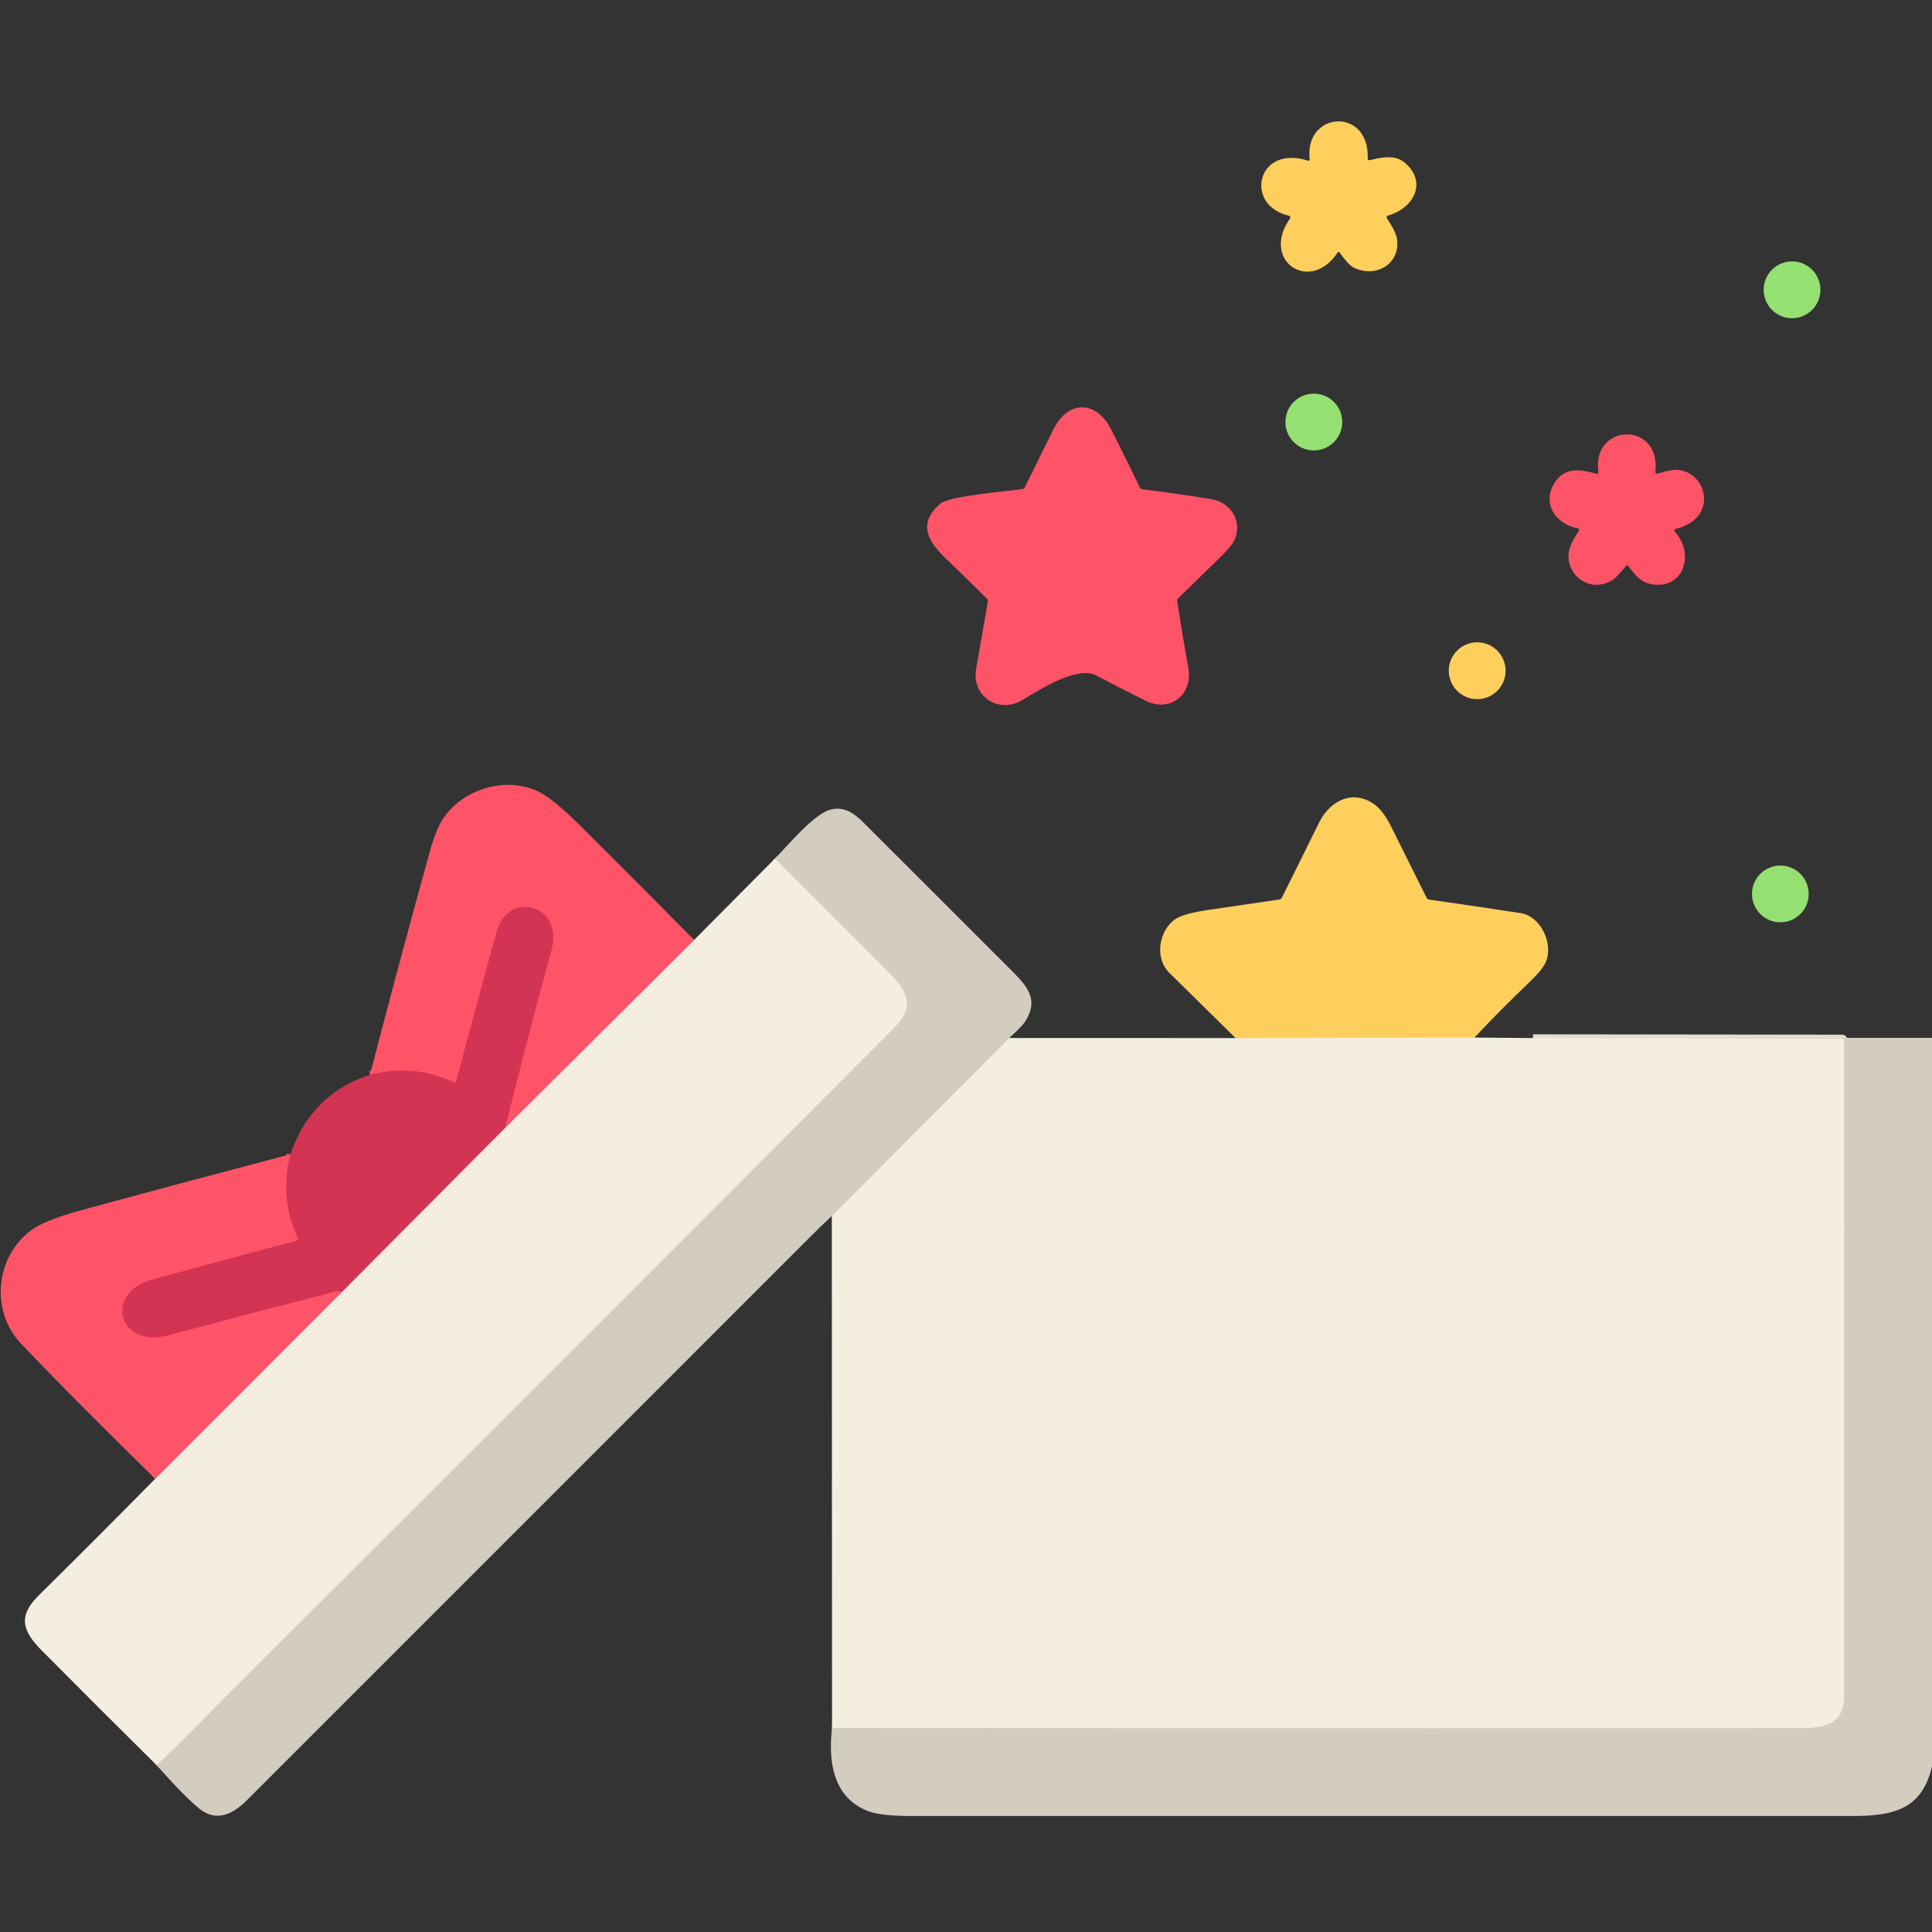 <?xml version="1.0" encoding="UTF-8" standalone="no"?>
<!DOCTYPE svg PUBLIC "-//W3C//DTD SVG 1.1//EN" "http://www.w3.org/Graphics/SVG/1.1/DTD/svg11.dtd">
<svg xmlns="http://www.w3.org/2000/svg" version="1.1" viewBox="0.00 0.00 512.00 512.00">
<rect x="0.00" y="0.00" width="512.00" height="512.00" fill="#333333" stroke="none"/>
<g stroke-width="2.00" fill="none" stroke-linecap="butt">
<path stroke="#faa1a4" vector-effect="non-scaling-stroke" d="
  M 183.94 249.10
  L 133.93 298.82"
/>
<path stroke="#ea445e" vector-effect="non-scaling-stroke" d="
  M 133.93 298.82
  Q 139.66 275.25 146.08 252.07
  C 149.54 239.58 134.70 235.90 131.70 246.70
  Q 126.16 266.65 120.88 286.70
  A 0.38 0.38 0.0 0 1 120.35 286.94
  Q 110.01 281.85 98.05 284.83"
/>
<path stroke="#fadf9f" vector-effect="non-scaling-stroke" d="
  M 390.75 274.96
  L 327.44 275.10"
/>
<path stroke="#e4ded0" vector-effect="non-scaling-stroke" d="
  M 267.46 275.08
  L 220.44 322.23"
/>
<path stroke="#e4ded0" vector-effect="non-scaling-stroke" d="
  M 41.50 467.79
  C 47.97 461.88 55.69 453.72 60.09 449.34
  Q 148.70 361.03 236.98 272.40
  C 242.19 267.17 241.00 263.20 236.03 258.20
  Q 220.79 242.85 205.37 227.53"
/>
<path stroke="#faa1a4" vector-effect="non-scaling-stroke" d="
  M 41.13 391.89
  L 90.60 342.39"
/>
<path stroke="#e4919a" vector-effect="non-scaling-stroke" d="
  M 90.60 342.39
  L 133.93 298.82"
/>
<path stroke="#ea445e" vector-effect="non-scaling-stroke" d="
  M 90.60 342.39
  Q 89.68 342.03 89.05 342.19
  Q 66.77 347.99 44.51 353.86
  C 31.38 357.31 27.38 342.67 40.33 339.12
  Q 59.18 333.96 78.69 328.79
  A 0.43 0.43 0.0 0 0 78.97 328.19
  Q 74.03 317.60 76.97 305.91"
/>
<path stroke="#e4ded0" vector-effect="non-scaling-stroke" d="
  M 406.25 275.10
  L 488.08 275.20
  A 0.62 0.62 0.0 0 1 488.70 275.80
  Q 488.75 278.09 488.75 284.00
  Q 488.76 366.71 488.74 449.41
  C 488.74 457.15 483.29 457.98 477.00 457.99
  Q 348.75 458.04 220.50 457.96"
/>
</g>
<g fill="#f4eee0">
<path d="
  M 205.37 227.53
  Q 220.79 242.85 236.03 258.20
  C 241.00 263.20 242.19 267.17 236.98 272.40
  Q 148.70 361.03 60.09 449.34
  C 55.69 453.72 47.97 461.88 41.50 467.79
  Q 26.27 452.73 11.18 437.52
  C 5.84 432.15 4.71 428.29 10.31 422.75
  Q 25.86 407.39 41.13 391.89
  L 90.60 342.39
  L 133.93 298.82
  L 183.94 249.10
  L 205.37 227.53
  Z"
/>
<path d="
  M 327.44 275.10
  L 390.75 274.96
  L 406.25 275.10
  L 488.08 275.20
  A 0.62 0.62 0.0 0 1 488.70 275.80
  Q 488.75 278.09 488.75 284.00
  Q 488.76 366.71 488.74 449.41
  C 488.74 457.15 483.29 457.98 477.00 457.99
  Q 348.75 458.04 220.50 457.96
  L 220.44 322.23
  L 267.46 275.08
  L 327.44 275.10
  Z"
/>
</g>
<g fill="#ff5368">
<path d="
  M 271.61 129.08
  Q 275.39 121.40 279.20 113.73
  C 283.05 105.98 290.49 106.07 294.42 113.74
  Q 298.33 121.37 302.02 129.13
  Q 302.24 129.60 302.75 129.66
  Q 312.00 130.81 320.97 132.27
  C 326.07 133.09 329.25 137.92 327.26 142.83
  Q 326.55 144.58 323.74 147.32
  Q 318.01 152.92 312.26 158.51
  Q 311.90 158.85 311.97 159.35
  Q 313.33 168.19 314.92 177.01
  C 316.19 183.99 310.17 188.99 303.54 185.67
  Q 296.99 182.40 290.49 179.00
  C 285.40 176.34 275.55 182.79 270.80 185.59
  C 264.68 189.19 257.41 184.60 258.68 177.25
  Q 260.22 168.34 261.78 159.47
  Q 261.87 158.95 261.50 158.59
  Q 255.90 153.07 250.28 147.64
  C 245.56 143.08 243.46 138.42 249.08 133.54
  C 251.59 131.37 266.79 130.22 270.86 129.62
  Q 271.38 129.55 271.61 129.08
  Z"
/>
<path d="
  M 439.29 125.48
  C 441.03 125.04 442.93 124.39 444.60 124.52
  C 450.04 124.96 453.23 130.96 450.73 135.63
  C 449.41 138.11 446.73 139.53 444.06 140.17
  A 0.44 0.44 0.0 0 0 443.84 140.90
  C 449.55 147.19 445.69 157.14 436.69 154.56
  C 434.41 153.91 432.96 151.87 431.57 150.05
  Q 431.23 149.60 430.87 150.04
  Q 428.56 152.88 427.42 153.64
  C 422.15 157.16 415.57 153.32 415.67 147.20
  C 415.71 144.73 417.09 142.79 418.41 140.69
  A 0.46 0.45 -68.7 0 0 418.11 140.00
  C 412.38 138.93 408.68 133.59 411.80 128.25
  C 414.40 123.80 418.55 124.25 423.01 125.55
  A 0.46 0.46 0.0 0 0 423.59 125.04
  C 421.80 112.17 440.07 111.50 438.70 124.97
  Q 438.63 125.65 439.29 125.48
  Z"
/>
<path d="
  M 183.94 249.10
  L 133.93 298.82
  Q 139.66 275.25 146.08 252.07
  C 149.54 239.58 134.70 235.90 131.70 246.70
  Q 126.16 266.65 120.88 286.70
  A 0.38 0.38 0.0 0 1 120.35 286.94
  Q 110.01 281.85 98.05 284.83
  Q 105.89 254.58 113.89 225.73
  Q 115.51 219.88 117.33 217.09
  C 122.56 209.10 133.73 205.80 142.19 209.55
  Q 146.18 211.31 153.24 218.31
  Q 168.67 233.63 183.94 249.10
  Z"
/>
<path d="
  M 76.97 305.91
  Q 74.03 317.60 78.97 328.19
  A 0.43 0.43 0.0 0 1 78.69 328.79
  Q 59.18 333.96 40.33 339.12
  C 27.38 342.67 31.38 357.31 44.51 353.86
  Q 66.77 347.99 89.05 342.19
  Q 89.68 342.03 90.60 342.39
  L 41.13 391.89
  Q 18.79 369.99 5.62 356.13
  C -2.78 347.29 -1.13 332.74 8.49 325.87
  Q 12.10 323.29 21.74 320.67
  Q 49.27 313.17 76.97 305.91
  Z"
/>
</g>
<g fill="#ffcf5d">
<path d="
  M 363.03 42.43
  C 366.72 41.60 369.89 40.92 372.57 43.37
  C 378.38 48.68 374.27 55.33 367.84 57.12
  A 0.49 0.49 0.0 0 0 367.55 57.84
  C 368.67 59.67 370.03 61.60 370.26 63.63
  C 370.96 70.08 364.50 73.73 358.79 70.93
  Q 357.32 70.21 355.11 67.01
  Q 354.75 66.50 354.41 67.02
  C 347.11 77.88 334.14 69.13 341.76 58.06
  Q 342.27 57.31 341.39 57.10
  C 329.69 54.29 333.08 38.35 346.48 42.54
  Q 347.15 42.75 347.07 42.05
  C 345.75 29.53 362.88 28.27 362.46 41.96
  Q 362.44 42.56 363.03 42.43
  Z"
/>
<circle cx="391.47" cy="177.75" r="7.53"/>
<path d="
  M 390.75 274.96
  L 327.44 275.10
  Q 318.49 266.25 309.91 257.84
  C 305.80 253.81 307.19 246.36 311.61 243.50
  Q 313.83 242.07 320.24 241.14
  Q 329.61 239.77 339.00 238.38
  Q 339.50 238.31 339.73 237.86
  Q 344.69 227.84 349.62 217.90
  C 352.48 212.12 358.61 209.09 364.28 213.21
  Q 366.59 214.89 368.69 219.10
  Q 373.38 228.50 378.04 237.88
  Q 378.27 238.33 378.76 238.40
  Q 390.90 240.13 403.00 241.99
  C 408.26 242.79 411.80 250.03 409.62 255.02
  Q 408.73 257.04 405.17 260.43
  Q 397.76 267.49 390.75 274.96
  Z"
/>
</g>
<g fill="#d3cdbf">
<path d="
  M 267.46 275.08
  L 220.44 322.23
  Q 217.53 324.96 215.00 327.50
  Q 140.22 402.31 65.42 477.09
  C 61.61 480.90 57.24 482.92 52.76 479.26
  Q 48.82 476.04 41.50 467.79
  C 47.97 461.88 55.69 453.72 60.09 449.34
  Q 148.70 361.03 236.98 272.40
  C 242.19 267.17 241.00 263.20 236.03 258.20
  Q 220.79 242.85 205.37 227.53
  C 208.64 224.19 215.76 215.63 220.11 214.55
  C 223.75 213.64 226.34 215.50 229.05 218.20
  Q 248.82 237.92 268.54 257.67
  C 272.82 261.96 275.16 265.35 271.59 270.85
  Q 270.86 271.98 267.46 275.08
  Z"
/>
<path d="
  M 406.25 275.10
  L 512.00 275.04
  L 512.00 468.06
  C 509.42 479.36 501.99 481.25 491.10 481.25
  Q 366.14 481.25 241.20 481.25
  Q 233.00 481.26 229.53 479.76
  C 220.70 475.96 219.50 466.73 220.50 457.96
  Q 348.75 458.04 477.00 457.99
  C 483.29 457.98 488.74 457.15 488.74 449.41
  Q 488.76 366.71 488.75 284.00
  Q 488.75 278.09 488.70 275.80
  A 0.62 0.62 0.0 0 0 488.08 275.20
  L 406.25 275.10
  Z"
/>
</g>
<path fill="#d43453" d="
  M 133.93 298.82
  L 90.60 342.39
  Q 89.68 342.03 89.05 342.19
  Q 66.77 347.99 44.51 353.86
  C 31.38 357.31 27.38 342.67 40.33 339.12
  Q 59.18 333.96 78.69 328.79
  A 0.43 0.43 0.0 0 0 78.97 328.19
  Q 74.03 317.60 76.97 305.91
  Q 82.41 289.96 98.05 284.83
  Q 110.01 281.85 120.35 286.94
  A 0.38 0.38 0.0 0 0 120.88 286.70
  Q 126.16 266.65 131.70 246.70
  C 134.70 235.90 149.54 239.58 146.08 252.07
  Q 139.66 275.25 133.93 298.82
  Z"
/>
<g fill="#94e070">
<circle cx="474.91" cy="76.80" r="7.53"/>
<circle cx="348.18" cy="111.84" r="7.53"/>
<circle cx="471.81" cy="236.90" r="7.52"/>
</g>
</svg>
